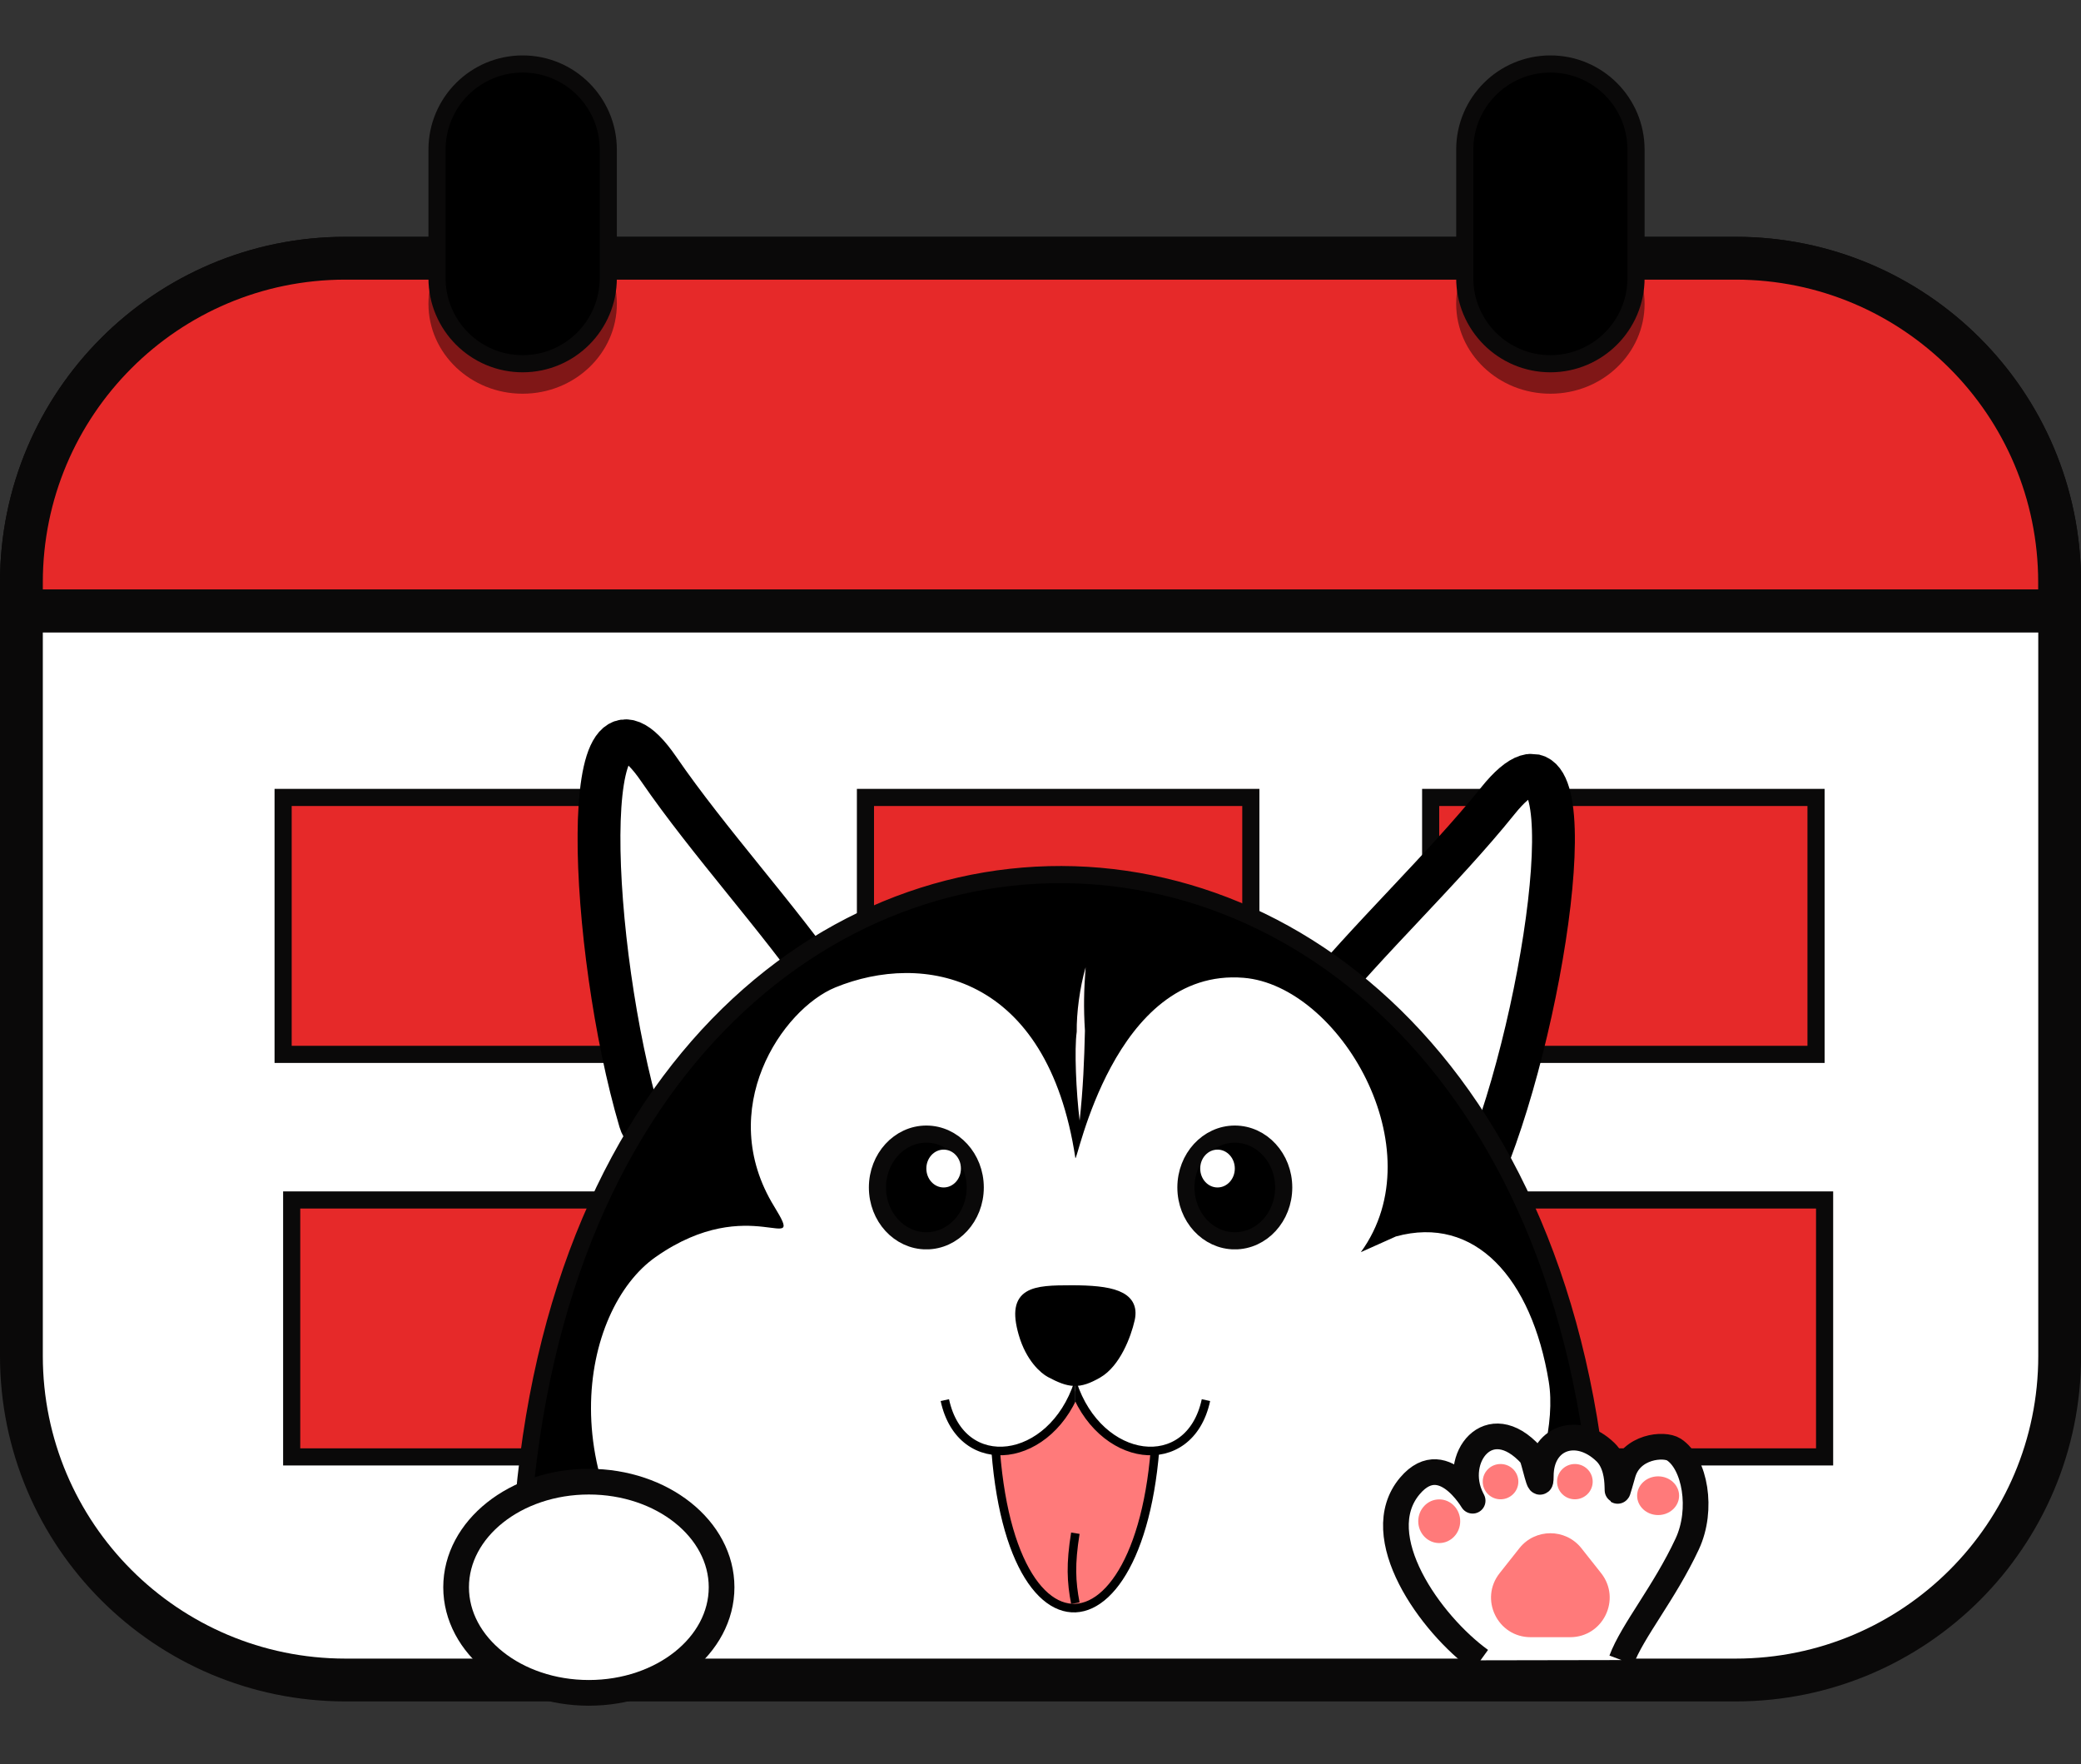 <?xml version="1.0" encoding="utf-8"?>
<!-- Generator: Adobe Adobe Illustrator 24.2.0, SVG Export Plug-In . SVG Version: 6.00 Build 0)  -->
<svg version="1.1" xmlns="http://www.w3.org/2000/svg" xmlns:xlink="http://www.w3.org/1999/xlink" x="0px" y="0px" width="243px"
	 height="206px" viewBox="0 0 243 206" style="enable-background:new 0 0 243 206;" xml:space="preserve">
<rect x="0" y="0" width="243" height="206" fill="#333333" stroke="none"/>
<style type="text/css">
	.st0{fill:#FFFFFF;stroke:#0A0909;stroke-width:5;stroke-miterlimit:10;}
	.st1{fill:#E62929;stroke:#0A0909;stroke-width:5;stroke-miterlimit:10;}
	.st2{fill:#E62929;stroke:#0A0909;stroke-width:2;stroke-miterlimit:10;}
	.st3{fill:#801717;}
	.st4{stroke:#0A0909;stroke-width:2;stroke-miterlimit:10;}
	.st5{clip-path:url(#SVGID_2_);fill:#FFFFFF;stroke:#000000;stroke-width:5;stroke-miterlimit:10;}
	.st6{clip-path:url(#SVGID_4_);fill:#FFFFFF;stroke:#000000;stroke-width:5;stroke-miterlimit:10;}
	.st7{fill:#FFFFFF;}
	.st8{clip-path:url(#SVGID_6_);}
	.st9{clip-path:url(#SVGID_8_);}
	.st10{fill:#FFFFFF;stroke:#0A0909;stroke-width:3;stroke-miterlimit:10;}
	.st11{fill:#FF7A7A;}
	.st12{fill:#FF7A7A;stroke:#000000;stroke-miterlimit:10;}
	.st13{clip-path:url(#SVGID_10_);fill:#FFFFFF;stroke:#000000;stroke-miterlimit:10;}
	.st14{clip-path:url(#SVGID_12_);fill:#FFFFFF;stroke:#000000;stroke-miterlimit:10;}
	.st15{stroke:#000000;stroke-miterlimit:10;}
	.st16{fill:none;stroke:#000000;stroke-miterlimit:10;}
	.st17{fill:#FFF7F7;}
</style>
<g id="Calendar">
	<path class="st0" d="M2.5,158.32V67.99c0-20.9,16.94-37.84,37.84-37.84h162.33c20.9,0,37.84,16.94,37.84,37.84v90.33
		c0,20.9-16.94,37.84-37.84,37.84H40.33C19.44,196.15,2.5,179.21,2.5,158.32z"/>
	<g>
		<g>
			<g>
				<path class="st1" d="M240.5,67.99v3.34H2.5v-3.34c0-20.9,16.94-37.84,37.83-37.84h162.33C223.56,30.15,240.5,47.09,240.5,67.99z
					"/>
				<line class="st1" x1="240.5" y1="71.33" x2="2.5" y2="71.33"/>
			</g>
		</g>
	</g>
	<rect x="33.06" y="93.11" class="st2" width="45" height="30"/>
	<rect x="101.06" y="93.11" class="st2" width="45" height="30"/>
	<rect x="167.06" y="93.11" class="st2" width="45" height="30"/>
	<rect x="34.06" y="140.11" class="st2" width="45" height="30"/>
	<rect x="102.06" y="140.83" class="st2" width="45" height="30"/>
	<rect x="168.06" y="140.11" class="st2" width="45" height="30"/>
	<ellipse class="st3" cx="61.03" cy="35.47" rx="11" ry="10.5"/>
	<ellipse class="st3" cx="181.04" cy="35.47" rx="11" ry="10.5"/>
	<path class="st4" d="M51.03,32.47v-15c0-5.52,4.48-10,10-10h0c5.52,0,10,4.48,10,10v15c0,5.52-4.48,10-10,10h0
		C55.51,42.47,51.03,37.99,51.03,32.47z"/>
	<path class="st4" d="M171.04,32.47v-15c0-5.52,4.48-10,10-10h0c5.52,0,10,4.48,10,10v15c0,5.52-4.48,10-10,10h0
		C175.52,42.47,171.04,37.99,171.04,32.47z"/>
</g>
<g id="Husky">
	<g>
		<g>
			<defs>
				<rect id="SVGID_1_" x="67.45" y="83.99" width="31.77" height="51.06"/>
			</defs>
			<clipPath id="SVGID_2_">
				<use xlink:href="#SVGID_1_"  style="overflow:visible;"/>
			</clipPath>
			<path class="st5" d="M76.92,89.8c-9.79-14.28-8.08,21.11-2.18,41.1c2.16,7.33,24.38-11.79,21.77-15.6
				C91.07,107.36,82.74,98.28,76.92,89.8z"/>
		</g>
		<g>
			<defs>
				
					<rect id="SVGID_3_" x="141.47" y="96.81" transform="matrix(0.076 -0.997 0.997 0.076 41.963 270.673)" width="51.06" height="31.77"/>
			</defs>
			<clipPath id="SVGID_4_">
				<use xlink:href="#SVGID_3_"  style="overflow:visible;"/>
			</clipPath>
			<path class="st6" d="M174.89,93.52c10.84-13.49,6.46,21.66-0.94,41.15c-2.71,7.14-23.41-13.61-20.52-17.2
				C159.45,109.96,168.44,101.54,174.89,93.52z"/>
		</g>
	</g>
	<path class="st4" d="M60.61,188.04c0-114.9,126.68-114.23,126.68,0"/>
	<path class="st7" d="M80.67,189.62c-16.84-16.06-12.88-36.7-4.11-42.85c11.11-7.79,17.67,0.34,13.85-5.89
		c-6.99-11.37,0.91-23.04,7.14-25.59c10.17-4.16,24.75-1.66,28.02,19.91c0.14,0.94,4.41-22.28,19.66-21.03
		c11.1,0.91,22.46,19.95,13.68,32.03c-0.02,0.02,4.06-1.82,4.09-1.83c9.21-2.53,15.86,4.84,17.85,16.95
		c1.55,9.41-6.89,27.23-15.21,27.23C149.43,188.55,101.71,189.62,80.67,189.62z"/>
	<g>
		<g>
			<defs>
				<rect id="SVGID_5_" x="101.46" y="131.42" width="13.42" height="14.45"/>
			</defs>
			<clipPath id="SVGID_6_">
				<use xlink:href="#SVGID_5_"  style="overflow:visible;"/>
			</clipPath>
			<g class="st8">
				<ellipse class="st4" cx="108.17" cy="138.65" rx="5.71" ry="6.23"/>
				<ellipse class="st7" cx="110.19" cy="136.44" rx="2.02" ry="2.21"/>
			</g>
		</g>
		<g>
			<defs>
				<rect id="SVGID_7_" x="137.48" y="131.42" width="13.42" height="14.45"/>
			</defs>
			<clipPath id="SVGID_8_">
				<use xlink:href="#SVGID_7_"  style="overflow:visible;"/>
			</clipPath>
			<g class="st9">
				<ellipse class="st4" cx="144.19" cy="138.65" rx="5.71" ry="6.23"/>
				<ellipse class="st7" cx="142.17" cy="136.44" rx="2.02" ry="2.21"/>
			</g>
		</g>
	</g>
	<path class="st10" d="M172.88,193.86c-5.86-4.24-13.19-14.51-8.25-20.36c4.2-4.97,8.11,3.27,7.21,1.48
		c-2.36-4.68,2.03-10.52,6.96-5.07c0.34,0.38,1.12,4.77,1.12,2.43c0-4.47,4.25-5.97,7.54-2.8c2.43,2.35,0.63,7.34,2.05,2.5
		c0.94-3.21,4.82-3.52,5.95-2.79c2.45,1.59,3.44,6.98,1.56,11.02c-2.67,5.72-6.4,10.13-7.68,13.56"/>
	<ellipse class="st11" cx="175.22" cy="173" rx="2.08" ry="2.06"/>
	<ellipse class="st11" cx="183.9" cy="173" rx="2.08" ry="2.06"/>
	<ellipse class="st11" cx="193.62" cy="174.64" rx="2.45" ry="2.26"/>
	<ellipse class="st10" cx="68.76" cy="185.33" rx="15.5" ry="12.33"/>
	<path class="st12" d="M116.06,163.71c0,32.87,19.03,31.27,19.03,0"/>
	<g>
		<g>
			<defs>
				<rect id="SVGID_9_" x="109.84" y="161.34" width="15.73" height="8.58"/>
			</defs>
			<clipPath id="SVGID_10_">
				<use xlink:href="#SVGID_9_"  style="overflow:visible;"/>
			</clipPath>
			<path class="st13" d="M110.33,163.48c1.91,8.86,12.5,7.49,15.59-1.98"/>
		</g>
		<g>
			<defs>
				<rect id="SVGID_11_" x="125.57" y="161.34" width="15.73" height="8.58"/>
			</defs>
			<clipPath id="SVGID_12_">
				<use xlink:href="#SVGID_11_"  style="overflow:visible;"/>
			</clipPath>
			<path class="st14" d="M140.82,163.48c-1.91,8.86-12.5,7.49-15.59-1.98"/>
		</g>
	</g>
	<path class="st15" d="M119.43,155.7c-1.43-5,1.3-5.13,5.72-5.13s7.51,0.56,6.86,3.48c-0.43,1.91-1.68,5.15-3.79,6.36
		c-2.26,1.3-3.31,1.16-5.62-0.07C121.91,159.97,120.27,158.63,119.43,155.7z"/>
	<path class="st16" d="M125.57,179.02c-0.58,3.61-0.48,5.67,0,8.17"/>
	<path class="st17" d="M126.77,112.94c-0.69,2.39-1.07,5.34-1.04,7.53c-0.29,2.04-0.07,7.05,0.34,10.38
		c0.41-3.74,0.54-7.11,0.62-10.5C126.52,117.62,126.57,115.61,126.77,112.94z"/>
	<path class="st11" d="M177.42,180.77l-2.31,2.92c-2.39,3.02-0.24,7.47,3.62,7.47h4.62c3.85,0,6-4.44,3.62-7.47l-2.31-2.92
		C182.81,178.44,179.27,178.44,177.42,180.77z"/>
	<ellipse class="st11" cx="168.06" cy="177.62" rx="2.45" ry="2.55"/>
</g>
</svg>

